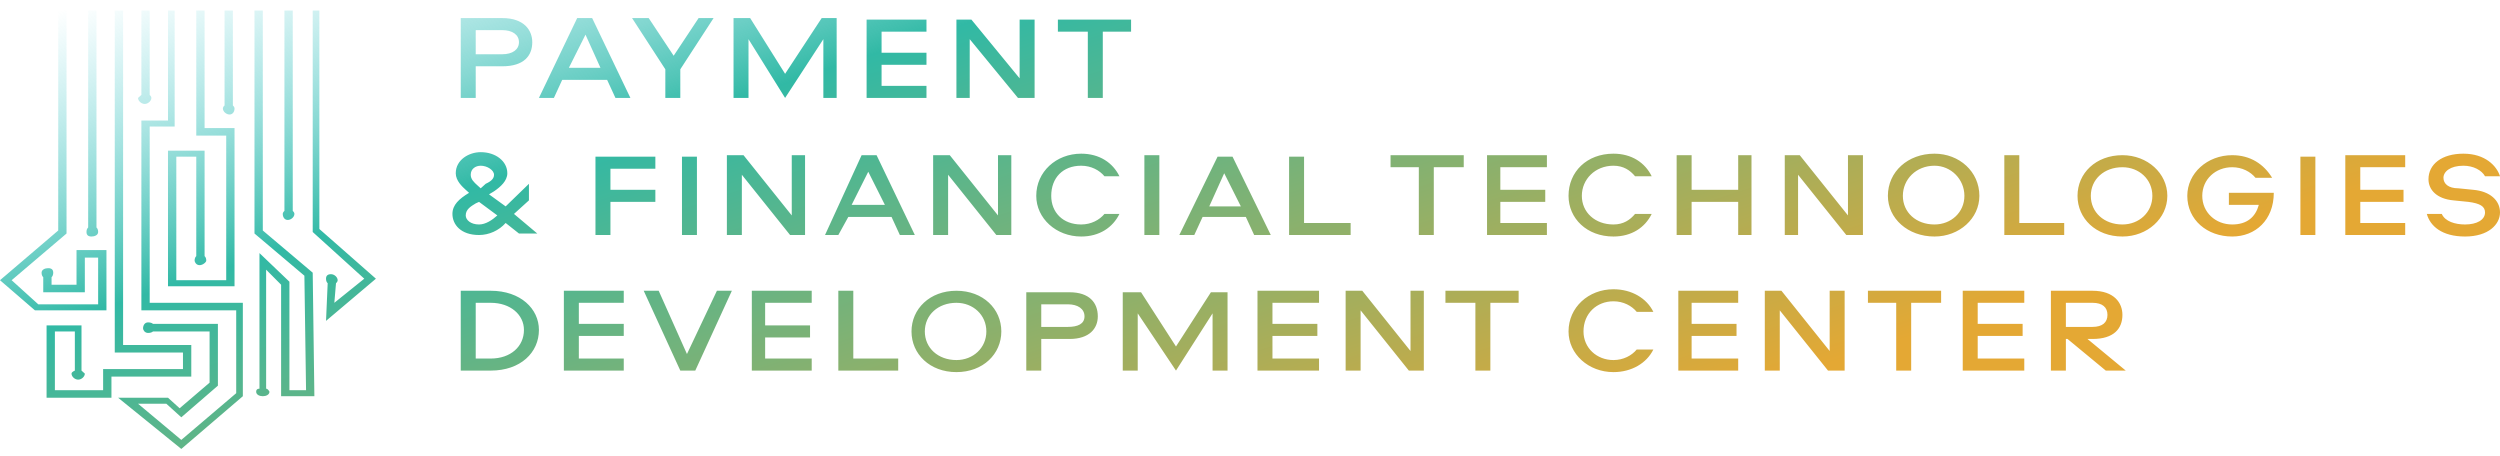 <svg width="181" height="33" viewBox="0 0 181 33" fill="none" xmlns="http://www.w3.org/2000/svg">
<path fill-rule="evenodd" clip-rule="evenodd" d="M36.369 4.799H34.442V7.09H33.358V1.309H36.369C37.934 1.309 38.536 2.182 38.536 3.054C38.536 4.036 37.934 4.799 36.369 4.799ZM36.369 2.182H34.442V3.927H36.369C37.091 3.927 37.573 3.6 37.573 3.054C37.573 2.509 37.091 2.182 36.369 2.182ZM40.102 7.09H39.018L41.788 1.309H42.872L45.641 7.09H44.558L43.955 5.781H40.704L40.102 7.09ZM42.39 2.509L41.186 4.909H43.474L42.39 2.509ZM50.579 1.309H51.663L49.254 5.018V7.09H48.17V5.018L45.762 1.309H46.966L48.773 4.036L50.579 1.309ZM56.841 7.09L54.192 2.836V7.09H53.108V1.309H54.312L56.841 5.345L59.49 1.309H60.574V7.09H59.611V2.836L56.841 7.09ZM63.826 2.291V3.818H67.077V4.69H63.826V6.217H67.077V7.09H62.742V1.418H67.077V2.291H63.826ZM74.905 1.418V7.09H73.701L70.208 2.836V7.09H69.245V1.418H70.329L73.821 5.672V1.418H74.905ZM81.89 1.418V2.291H79.842V7.09H78.758V2.291H76.591V1.418H81.89ZM38.898 16.906H37.573L36.609 16.143C36.128 16.688 35.405 17.015 34.683 17.015C33.358 17.015 32.756 16.252 32.756 15.488C32.756 14.834 33.237 14.398 33.96 13.961L33.719 13.743C33.478 13.525 32.997 13.089 32.997 12.543C32.997 11.562 33.96 11.016 34.803 11.016C35.887 11.016 36.73 11.671 36.73 12.543C36.73 13.089 36.248 13.525 35.767 13.852L35.405 14.07L36.609 14.943L38.295 13.307V14.507L37.212 15.488L38.898 16.906ZM34.683 14.616L34.442 14.725C34.081 14.943 33.719 15.161 33.719 15.597C33.719 15.925 34.081 16.252 34.683 16.252C35.164 16.252 35.646 15.925 36.007 15.597L34.683 14.616ZM34.081 12.652C34.081 12.98 34.321 13.198 34.562 13.416L34.803 13.634L35.164 13.307C35.646 13.089 35.767 12.871 35.767 12.652C35.767 12.325 35.285 11.998 34.803 11.998C34.442 11.998 34.081 12.216 34.081 12.652ZM44.196 12.216V13.743H47.448V14.616H44.196V17.015H43.112V11.344H47.448V12.216H44.196ZM50.458 17.015H49.375V11.344H50.458V17.015ZM58.286 11.235V17.015H57.202L53.71 12.652V17.015H52.626V11.235H53.83L57.323 15.597V11.235H58.286ZM60.695 17.015H59.731L62.381 11.235H63.464L66.234 17.015H65.15L64.548 15.706H61.417L60.695 17.015ZM62.862 12.434L61.658 14.834H64.067L62.862 12.434ZM73.219 11.235V17.015H72.135L68.643 12.652V17.015H67.559V11.235H68.763L72.255 15.597V11.235H73.219ZM76.109 14.179C76.109 15.379 76.952 16.252 78.277 16.252C78.999 16.252 79.602 15.925 79.963 15.488H81.047C80.565 16.47 79.602 17.124 78.277 17.124C76.47 17.124 75.025 15.815 75.025 14.179C75.025 12.434 76.47 11.126 78.277 11.126C79.602 11.126 80.565 11.78 81.047 12.761H79.963C79.602 12.325 78.999 11.998 78.277 11.998C76.952 11.998 76.109 12.871 76.109 14.179ZM83.937 17.015H82.853V11.235H83.937V17.015ZM86.466 17.015H85.382L88.152 11.344H89.236L92.005 17.015H90.801L90.199 15.706H87.068L86.466 17.015ZM88.633 12.543L87.55 14.943H89.838L88.633 12.543ZM94.414 16.143H97.786V17.015H93.33V11.344H94.414V16.143ZM105.975 11.235V12.107H103.807V17.015H102.723V12.107H100.676V11.235H105.975ZM108.624 12.107V13.743H111.876V14.616H108.624V16.143H111.996V17.015H107.661V11.235H111.996V12.107H108.624ZM114.525 14.179C114.525 15.379 115.488 16.252 116.813 16.252C117.536 16.252 118.017 15.925 118.379 15.488H119.583C119.101 16.47 118.138 17.124 116.813 17.124C114.886 17.124 113.562 15.815 113.562 14.179C113.562 12.434 114.886 11.126 116.813 11.126C118.138 11.126 119.101 11.78 119.583 12.761H118.379C118.017 12.325 117.536 11.998 116.813 11.998C115.488 11.998 114.525 12.98 114.525 14.179ZM125.845 17.015V14.616H122.473V17.015H121.389V11.235H122.473V13.743H125.845V11.235H126.808V17.015H125.845ZM134.877 11.235V17.015H133.673L130.18 12.652V17.015H129.217V11.235H130.301L133.793 15.597V11.235H134.877ZM143.307 14.179C143.307 15.815 141.862 17.124 140.055 17.124C138.128 17.124 136.683 15.815 136.683 14.179C136.683 12.434 138.128 11.126 140.055 11.126C141.862 11.126 143.307 12.434 143.307 14.179ZM142.223 14.179C142.223 12.98 141.259 11.998 140.055 11.998C138.731 11.998 137.767 12.98 137.767 14.179C137.767 15.379 138.731 16.252 140.055 16.252C141.259 16.252 142.223 15.379 142.223 14.179ZM146.197 16.143H149.448V17.015H145.113V11.235H146.197V16.143ZM156.915 14.179C156.915 15.815 155.47 17.124 153.663 17.124C151.737 17.124 150.412 15.815 150.412 14.179C150.412 12.543 151.737 11.235 153.663 11.235C155.47 11.235 156.915 12.543 156.915 14.179ZM155.831 14.179C155.831 12.98 154.868 12.107 153.663 12.107C152.339 12.107 151.375 12.98 151.375 14.179C151.375 15.379 152.339 16.252 153.663 16.252C154.868 16.252 155.831 15.379 155.831 14.179ZM159.444 14.179C159.444 15.379 160.407 16.252 161.611 16.252C162.695 16.252 163.297 15.706 163.538 14.834H161.371V13.961H164.622C164.622 15.925 163.297 17.124 161.611 17.124C159.805 17.124 158.36 15.925 158.36 14.179C158.36 12.543 159.805 11.235 161.611 11.235C162.936 11.235 163.9 11.889 164.502 12.871H163.297C162.936 12.434 162.334 12.107 161.611 12.107C160.407 12.107 159.444 12.98 159.444 14.179ZM167.633 17.015H166.549V11.344H167.633V17.015ZM170.884 12.107V13.743H174.015V14.616H170.884V16.143H174.136V17.015H169.8V11.235H174.136V12.107H170.884ZM176.785 15.488C177.026 16.034 177.749 16.252 178.471 16.252C179.314 16.252 179.916 15.925 179.916 15.379C179.916 14.943 179.555 14.725 178.712 14.616L177.628 14.507C176.424 14.398 175.822 13.743 175.822 12.98C175.822 11.889 176.785 11.126 178.351 11.126C179.916 11.126 180.759 11.998 181 12.761H179.916C179.675 12.325 179.073 11.998 178.351 11.998C177.387 11.998 176.906 12.434 176.906 12.871C176.906 13.307 177.267 13.634 177.989 13.634L179.073 13.743C180.277 13.852 181 14.507 181 15.379C181 16.252 180.157 17.124 178.471 17.124C176.785 17.124 175.942 16.361 175.701 15.488H176.785ZM35.526 21.051C37.693 21.051 39.018 22.36 39.018 23.887C39.018 25.523 37.693 26.831 35.526 26.831H33.358V21.051H35.526ZM35.526 21.923H34.442V25.959H35.526C36.971 25.959 37.934 25.086 37.934 23.887C37.934 22.796 36.971 21.923 35.526 21.923ZM41.908 21.923V23.45H45.16V24.323H41.908V25.959H45.16V26.831H40.824V21.051H45.16V21.923H41.908ZM49.736 25.632L51.904 21.051H52.987L50.338 26.831H49.254L46.605 21.051H47.689L49.736 25.632ZM55.396 21.923V23.559H58.647V24.432H55.396V25.959H58.768V26.831H54.432V21.051H58.768V21.923H55.396ZM61.779 25.959H65.03V26.831H60.695V21.051H61.779V25.959ZM72.496 23.996C72.496 25.632 71.172 26.941 69.245 26.941C67.318 26.941 65.993 25.632 65.993 23.996C65.993 22.36 67.318 21.051 69.245 21.051C71.172 21.051 72.496 22.36 72.496 23.996ZM71.412 23.996C71.412 22.796 70.449 21.923 69.245 21.923C67.92 21.923 66.957 22.796 66.957 23.996C66.957 25.195 67.92 26.068 69.245 26.068C70.449 26.068 71.412 25.195 71.412 23.996ZM77.434 24.541H75.387V26.831H74.303V21.16H77.434C78.879 21.16 79.481 21.923 79.481 22.905C79.481 23.777 78.879 24.541 77.434 24.541ZM77.313 22.032H75.387V23.668H77.313C78.036 23.668 78.518 23.45 78.518 22.905C78.518 22.36 78.036 22.032 77.313 22.032ZM85.141 26.831L82.371 22.687V26.831H81.287V21.16H82.612L85.141 25.086L87.67 21.16H88.874V26.831H87.79V22.687L85.141 26.831ZM92.126 21.923V23.45H95.377V24.323H92.126V25.959H95.498V26.831H91.042V21.051H95.498V21.923H92.126ZM103.085 21.051V26.831H102.001L98.508 22.469V26.831H97.424V21.051H98.629L102.121 25.413V21.051H103.085ZM109.949 21.051V21.923H107.902V26.831H106.818V21.923H104.65V21.051H109.949ZM114.645 23.996C114.645 25.195 115.609 26.068 116.813 26.068C117.536 26.068 118.138 25.741 118.499 25.304H119.703C119.222 26.286 118.138 26.941 116.813 26.941C115.007 26.941 113.562 25.632 113.562 23.996C113.562 22.25 115.007 20.942 116.813 20.942C118.138 20.942 119.222 21.596 119.703 22.578H118.499C118.138 22.141 117.536 21.814 116.813 21.814C115.609 21.814 114.645 22.687 114.645 23.996ZM122.473 21.923V23.45H125.725V24.323H122.473V25.959H125.845V26.831H121.51V21.051H125.845V21.923H122.473ZM133.552 21.051V26.831H132.348L128.856 22.469V26.831H127.772V21.051H128.976L132.468 25.413V21.051H133.552ZM140.537 21.051V21.923H138.369V26.831H137.285V21.923H135.238V21.051H140.537ZM143.186 21.923V23.45H146.438V24.323H143.186V25.959H146.558V26.831H142.102V21.051H146.558V21.923H143.186ZM151.496 24.541H151.134L153.904 26.831H152.459L149.689 24.541H149.569V26.831H148.485V21.051H151.496C153.061 21.051 153.663 21.923 153.663 22.796C153.663 23.777 153.061 24.541 151.496 24.541ZM151.496 21.923H149.569V23.668H151.496C152.218 23.668 152.58 23.341 152.58 22.796C152.58 22.25 152.218 21.923 151.496 21.923ZM8.309 0.764H8.912V24.977H13.849V27.268H8.069V28.795H3.372V23.559H5.901V26.831C5.981 26.904 6.061 26.977 6.142 27.049C6.142 27.268 5.901 27.486 5.66 27.486C5.419 27.486 5.178 27.268 5.178 27.049C5.178 26.977 5.259 26.904 5.419 26.831V23.996H3.974V28.249H7.466V26.722H13.247V25.523H8.309V0.764ZM12.163 0.764H12.645V9.162H10.838V21.923H17.582V28.686L13.126 32.503L8.55 28.795H12.163L13.006 29.558L15.174 27.704V23.996H11.079C10.999 24.068 10.879 24.105 10.718 24.105C10.477 24.105 10.357 23.887 10.357 23.777C10.357 23.559 10.477 23.341 10.718 23.341C10.879 23.341 10.999 23.378 11.079 23.45H15.776V27.922L13.126 30.212L12.043 29.231H9.995L13.126 31.849L17.101 28.467V22.469H10.236V8.726H12.163V0.764ZM10.236 0.764H10.838V6.872C10.919 6.944 10.959 7.017 10.959 7.09C10.959 7.308 10.718 7.526 10.477 7.526C10.236 7.526 9.995 7.308 9.995 7.09C10.076 7.017 10.156 6.944 10.236 6.872V0.764ZM18.425 0.764H19.027V16.688L22.64 19.742L22.761 28.686H20.352V20.614L19.268 19.524V28.14C19.348 28.14 19.429 28.213 19.509 28.358C19.509 28.576 19.268 28.686 19.027 28.686C18.786 28.686 18.546 28.576 18.546 28.358C18.546 28.213 18.626 28.14 18.786 28.14V18.324L20.954 20.396V28.249H22.158L22.038 19.96L18.425 16.906V0.764ZM4.215 0.764H4.817V16.906L0.843 20.287L2.77 22.032H7.105V18.651H6.142V21.16H3.131V20.069C3.051 19.996 3.011 19.887 3.011 19.742C3.011 19.524 3.251 19.415 3.492 19.415C3.733 19.415 3.854 19.524 3.854 19.742C3.854 19.887 3.813 19.996 3.733 20.069V20.614H5.54V18.106H7.707V22.469H2.529L0 20.287L4.215 16.688V0.764ZM6.383 0.764H6.985V16.47C7.065 16.543 7.105 16.652 7.105 16.797C7.105 17.015 6.864 17.124 6.623 17.124C6.383 17.124 6.262 17.015 6.262 16.797C6.262 16.652 6.302 16.543 6.383 16.47V0.764ZM14.21 0.764H14.812V9.271H16.98V20.724H12.163V10.907H14.812V18.542C14.893 18.615 14.933 18.724 14.933 18.869C14.933 18.978 14.692 19.197 14.451 19.197C14.21 19.197 14.09 18.978 14.09 18.869C14.09 18.724 14.13 18.615 14.21 18.542V11.344H12.765V20.287H16.378V9.817H14.21V0.764ZM20.593 0.764H21.195V15.27C21.275 15.343 21.315 15.415 21.315 15.488C21.315 15.706 21.075 15.925 20.834 15.925C20.593 15.925 20.472 15.706 20.472 15.488C20.472 15.415 20.512 15.343 20.593 15.27V0.764ZM16.258 0.764H16.86V7.635C16.94 7.708 16.98 7.781 16.98 7.853C16.98 8.072 16.86 8.29 16.619 8.29C16.378 8.29 16.137 8.072 16.137 7.853C16.137 7.781 16.177 7.708 16.258 7.635V0.764ZM23.604 23.232L23.724 20.505C23.644 20.433 23.604 20.324 23.604 20.178C23.604 19.96 23.724 19.851 23.965 19.851C24.206 19.851 24.446 20.069 24.446 20.287C24.446 20.36 24.406 20.433 24.326 20.505L24.206 21.923L26.373 20.178L22.64 16.797V0.764H23.122V16.579L27.216 20.178L23.604 23.232Z" fill="url(#paint0_linear_271_1923)"/>
<defs>
<linearGradient id="paint0_linear_271_1923" x1="156.674" y1="-49.626" x2="179.178" y2="18.453" gradientUnits="userSpaceOnUse">
<stop stop-color="#5FD2DC" stop-opacity="0"/>
<stop offset="0.3" stop-color="#31B9A5"/>
<stop offset="0.9" stop-color="#E4A834"/>
</linearGradient>
</defs>
</svg>
